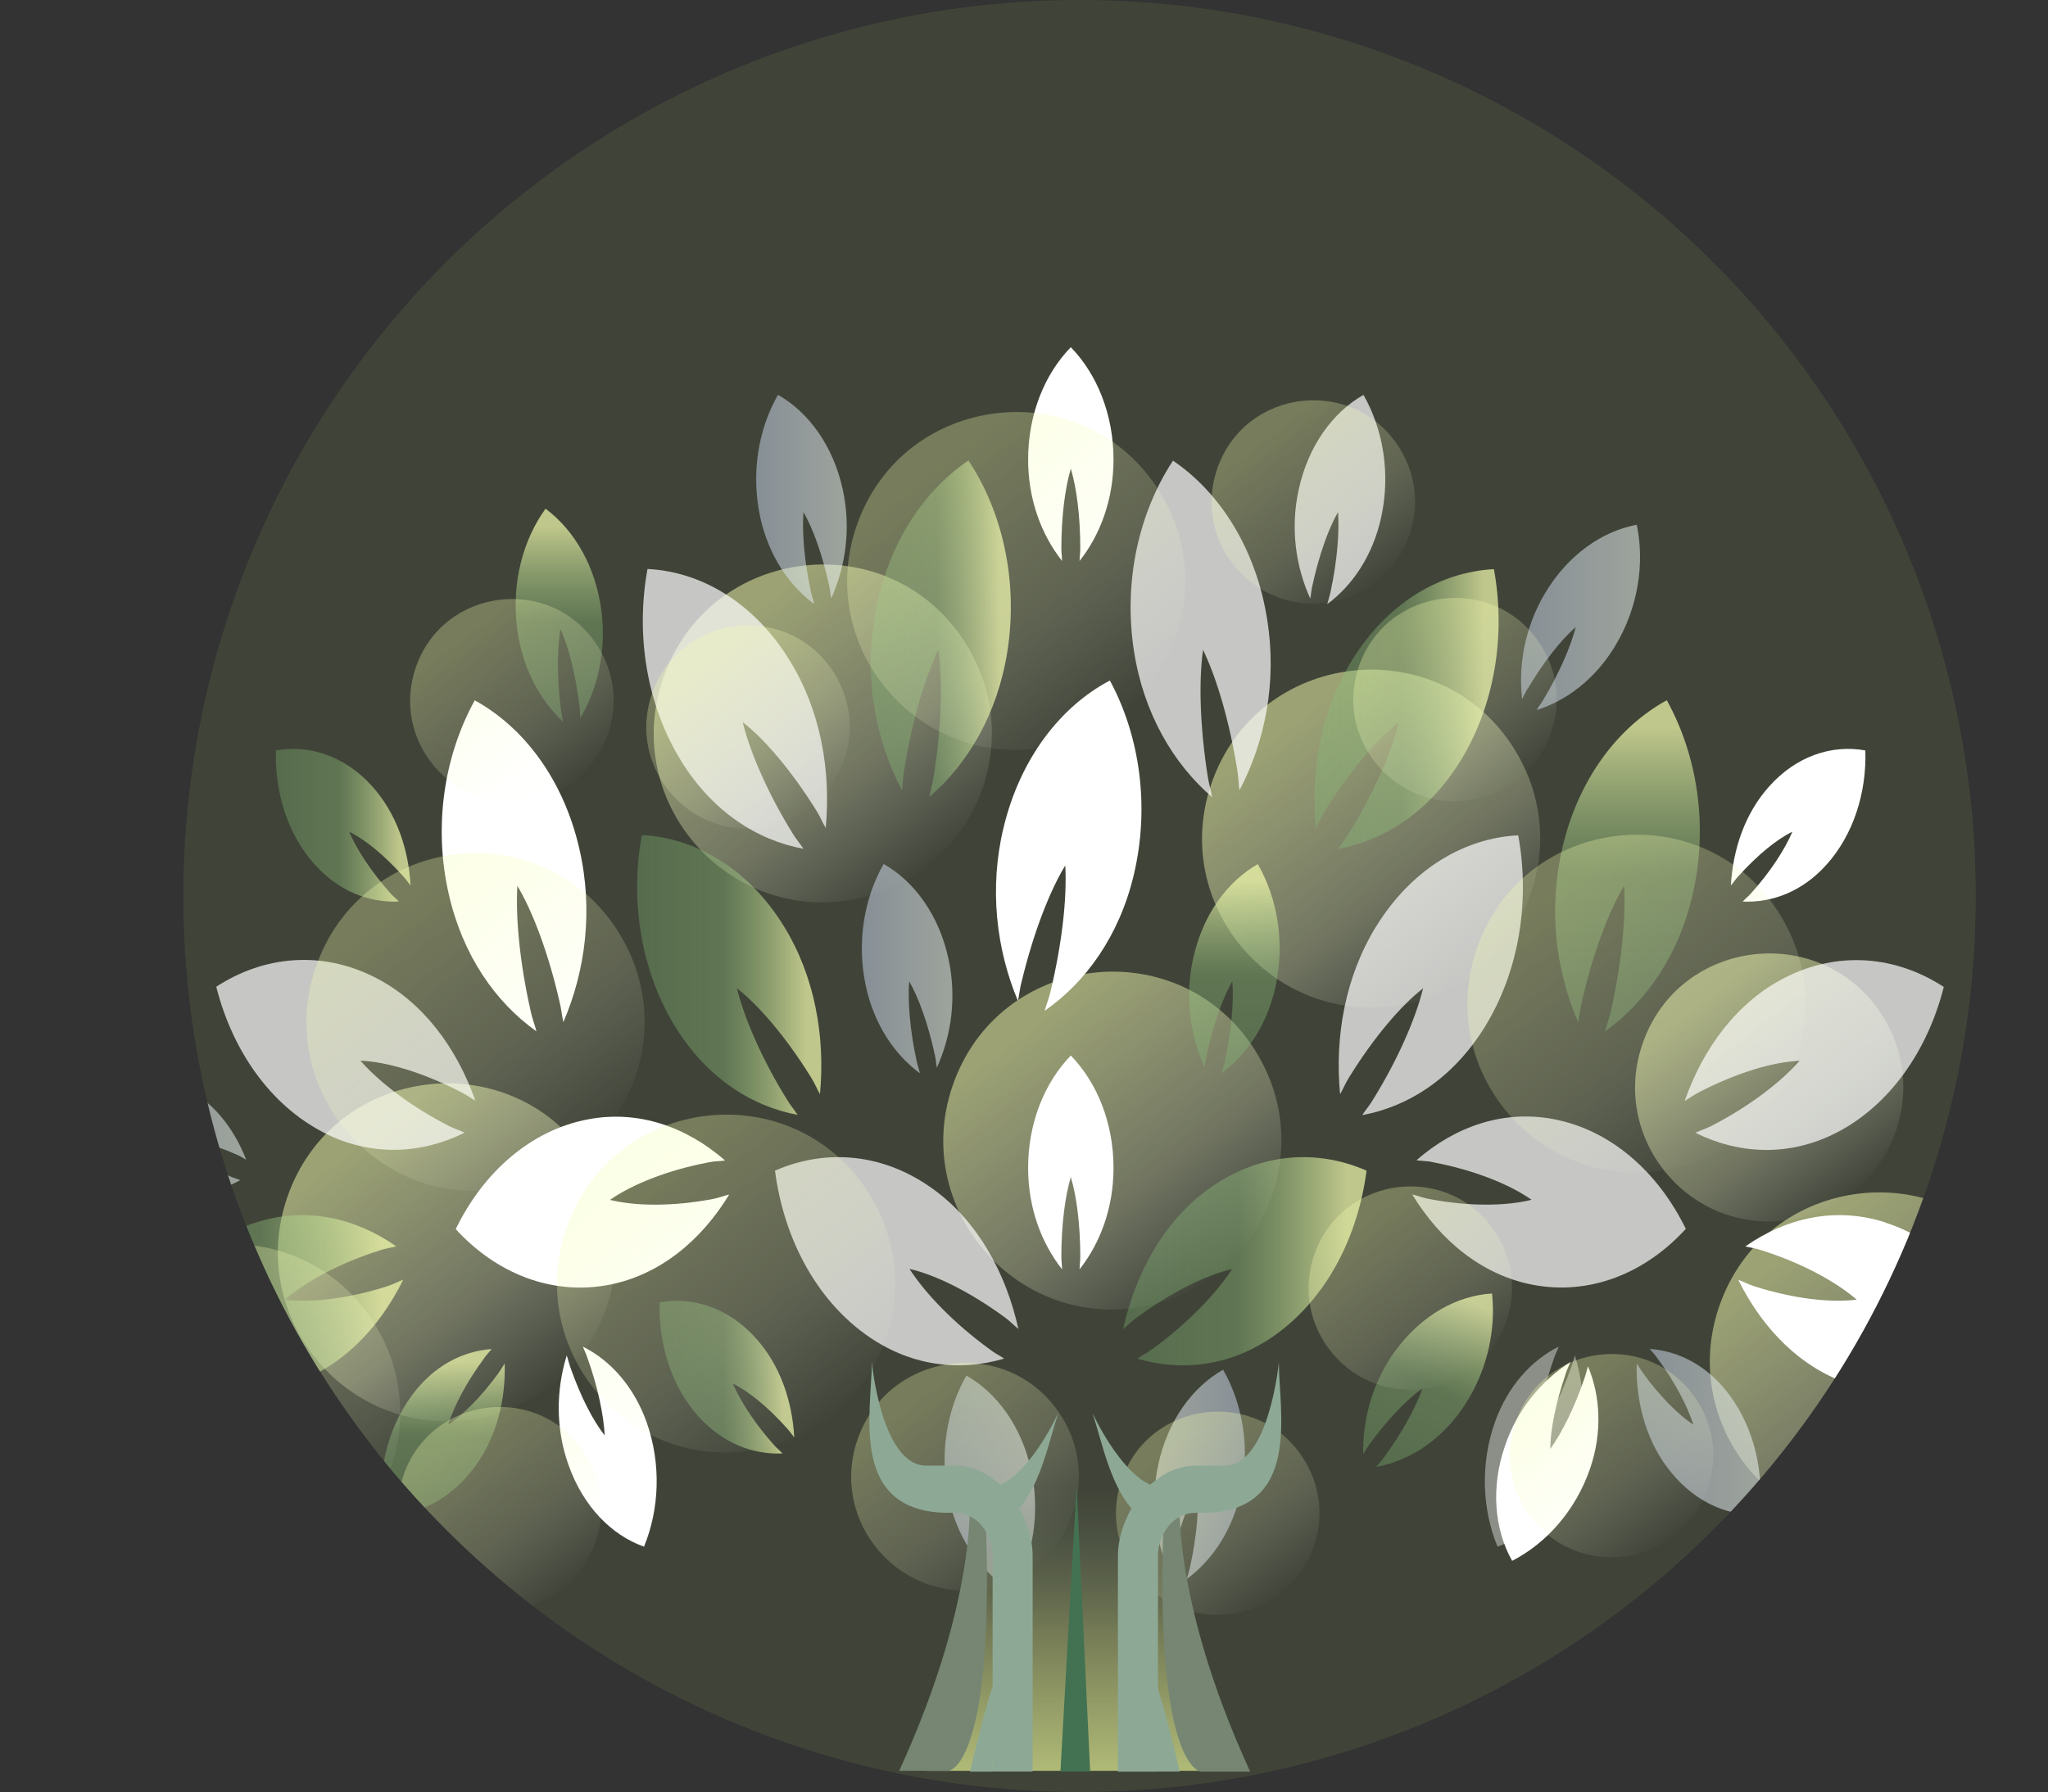 <?xml version="1.0" encoding="UTF-8"?>
<svg id="_圖層_2" data-name="圖層 2" xmlns="http://www.w3.org/2000/svg" xmlns:xlink="http://www.w3.org/1999/xlink" viewBox="0 0 199.04 174.21">
  <rect x="0" y="0" width="199.04" height="174.21" fill="#333333" stroke="none"/>
  <defs>
    <style>
      .cls-1 {
        fill: url(#_未命名漸層_49-5);
      }

      .cls-1, .cls-2, .cls-3, .cls-4, .cls-5, .cls-6, .cls-7, .cls-8, .cls-9, .cls-10, .cls-11, .cls-12, .cls-13 {
        opacity: .7;
      }

      .cls-2 {
        fill: url(#_未命名漸層_49-12);
      }

      .cls-14 {
        fill: url(#_未命名漸層_469-2);
      }

      .cls-14, .cls-15, .cls-16, .cls-17, .cls-18, .cls-19, .cls-20, .cls-21, .cls-22, .cls-23, .cls-24, .cls-25, .cls-26, .cls-27, .cls-28, .cls-29, .cls-30, .cls-31, .cls-32, .cls-33, .cls-34, .cls-35, .cls-36, .cls-37, .cls-38, .cls-39, .cls-40, .cls-41 {
        opacity: .5;
      }

      .cls-42, .cls-43, .cls-7 {
        fill: #fff;
      }

      .cls-15 {
        fill: url(#_未命名漸層_94-14);
      }

      .cls-16 {
        fill: url(#_未命名漸層_94-13);
      }

      .cls-17 {
        fill: url(#_未命名漸層_94-7);
      }

      .cls-18 {
        fill: url(#_未命名漸層_94-4);
      }

      .cls-3 {
        fill: url(#_未命名漸層_49-8);
      }

      .cls-19 {
        fill: url(#_未命名漸層_469-7);
      }

      .cls-20 {
        fill: url(#_未命名漸層_94-3);
      }

      .cls-21 {
        fill: url(#_未命名漸層_94-12);
      }

      .cls-43 {
        opacity: .4;
      }

      .cls-44 {
        opacity: .6;
      }

      .cls-22 {
        fill: #4f563f;
      }

      .cls-4 {
        fill: url(#_未命名漸層_49-3);
      }

      .cls-5 {
        fill: url(#_未命名漸層_49-4);
      }

      .cls-6 {
        fill: url(#_未命名漸層_49-7);
      }

      .cls-23 {
        fill: url(#_未命名漸層_94-2);
      }

      .cls-24 {
        fill: url(#_未命名漸層_94-9);
      }

      .cls-25 {
        fill: url(#_未命名漸層_94-18);
      }

      .cls-26 {
        fill: url(#_未命名漸層_94-6);
      }

      .cls-27 {
        fill: url(#_未命名漸層_94-16);
      }

      .cls-45 {
        fill: #768672;
      }

      .cls-8 {
        fill: url(#_未命名漸層_49-6);
      }

      .cls-28 {
        fill: url(#_未命名漸層_94);
      }

      .cls-29 {
        fill: url(#_未命名漸層_94-20);
      }

      .cls-30 {
        fill: url(#_未命名漸層_94-17);
      }

      .cls-9 {
        fill: url(#_未命名漸層_49);
      }

      .cls-10 {
        fill: url(#_未命名漸層_49-11);
      }

      .cls-31 {
        fill: url(#_未命名漸層_94-15);
      }

      .cls-11 {
        fill: url(#_未命名漸層_49-9);
      }

      .cls-32 {
        fill: url(#_未命名漸層_94-11);
      }

      .cls-33 {
        fill: url(#_未命名漸層_94-8);
      }

      .cls-34 {
        fill: url(#_未命名漸層_469-6);
      }

      .cls-35 {
        fill: url(#_未命名漸層_469-3);
      }

      .cls-46 {
        clip-path: url(#clippath);
      }

      .cls-47 {
        fill: url(#_未命名漸層_35);
      }

      .cls-48 {
        fill: none;
      }

      .cls-36 {
        fill: url(#_未命名漸層_94-19);
      }

      .cls-12 {
        fill: url(#_未命名漸層_49-2);
      }

      .cls-37 {
        fill: url(#_未命名漸層_469-4);
      }

      .cls-38 {
        fill: url(#_未命名漸層_94-5);
      }

      .cls-49 {
        fill: #427251;
      }

      .cls-50 {
        fill: #8da995;
      }

      .cls-39 {
        fill: url(#_未命名漸層_469);
      }

      .cls-13 {
        fill: url(#_未命名漸層_49-10);
      }

      .cls-40 {
        fill: url(#_未命名漸層_94-10);
      }

      .cls-41 {
        fill: url(#_未命名漸層_469-5);
      }
    </style>
    <clipPath id="clippath">
      <circle class="cls-48" cx="104.92" cy="87.1" r="87.1"/>
    </clipPath>
    <linearGradient id="_未命名漸層_94" data-name="未命名漸層 94" x1="-2250.8" y1="-4591.8" x2="-2217.92" y2="-4591.8" gradientTransform="translate(2507.1 -4414.52) rotate(-126.98)" gradientUnits="userSpaceOnUse">
      <stop offset="0" stop-color="#fff" stop-opacity="0"/>
      <stop offset=".37" stop-color="#faffd0" stop-opacity=".54"/>
      <stop offset=".92" stop-color="#f7ffaf"/>
    </linearGradient>
    <linearGradient id="_未命名漸層_94-2" data-name="未命名漸層 94" x1="-2188.85" y1="-4638.42" x2="-2155.97" y2="-4638.42" xlink:href="#_未命名漸層_94"/>
    <linearGradient id="_未命名漸層_94-3" data-name="未命名漸層 94" x1="-2158.62" y1="-4696.61" x2="-2125.74" y2="-4696.61" xlink:href="#_未命名漸層_94"/>
    <linearGradient id="_未命名漸層_94-4" data-name="未命名漸層 94" x1="-2180.51" y1="-4600.66" x2="-2147.63" y2="-4600.66" xlink:href="#_未命名漸層_94"/>
    <linearGradient id="_未命名漸層_94-5" data-name="未命名漸層 94" x1="-2140.3" y1="-4637.09" x2="-2107.42" y2="-4637.09" xlink:href="#_未命名漸層_94"/>
    <linearGradient id="_未命名漸層_94-6" data-name="未命名漸層 94" x1="-2219.72" y1="-4584.32" x2="-2193.63" y2="-4584.32" xlink:href="#_未命名漸層_94"/>
    <linearGradient id="_未命名漸層_49" data-name="未命名漸層 49" x1="127.75" y1="68.92" x2="145.65" y2="68.92" gradientUnits="userSpaceOnUse">
      <stop offset="0" stop-color="#84bf79" stop-opacity=".46"/>
      <stop offset=".47" stop-color="#96c981" stop-opacity=".53"/>
      <stop offset=".92" stop-color="#f7ffaf"/>
    </linearGradient>
    <linearGradient id="_未命名漸層_49-2" data-name="未命名漸層 49" x1="119.97" y1="104.34" x2="119.97" y2="83.99" xlink:href="#_未命名漸層_49"/>
    <linearGradient id="_未命名漸層_49-3" data-name="未命名漸層 49" x1="107.95" y1="82.48" x2="107.95" y2="62.45" gradientTransform="translate(71.68 22.66) rotate(24.99)" xlink:href="#_未命名漸層_49"/>
    <linearGradient id="_未命名漸層_469" data-name="未命名漸層 469" x1="83.76" y1="94.16" x2="92.56" y2="94.16" gradientUnits="userSpaceOnUse">
      <stop offset="0" stop-color="#cedbf5"/>
      <stop offset=".92" stop-color="#f7ffff"/>
    </linearGradient>
    <linearGradient id="_未命名漸層_469-2" data-name="未命名漸層 469" x1="91.81" y1="143.9" x2="100.61" y2="143.9" xlink:href="#_未命名漸層_469"/>
    <linearGradient id="_未命名漸層_469-3" data-name="未命名漸層 469" x1="-4506.61" y1="143.33" x2="-4497.81" y2="143.33" gradientTransform="translate(-4385.62) rotate(-180) scale(1 -1)" xlink:href="#_未命名漸層_469"/>
    <linearGradient id="_未命名漸層_49-4" data-name="未命名漸層 49" x1="84.63" y1="61.12" x2="98.25" y2="61.12" xlink:href="#_未命名漸層_49"/>
    <linearGradient id="_未命名漸層_469-4" data-name="未命名漸層 469" x1="73.5" y1="48.56" x2="82.3" y2="48.56" xlink:href="#_未命名漸層_469"/>
    <linearGradient id="_未命名漸層_49-5" data-name="未命名漸層 49" x1="158.17" y1="100.26" x2="158.17" y2="68.07" xlink:href="#_未命名漸層_49"/>
    <linearGradient id="_未命名漸層_469-5" data-name="未命名漸層 469" x1="147.84" y1="60.03" x2="159.4" y2="60.03" xlink:href="#_未命名漸層_469"/>
    <linearGradient id="_未命名漸層_49-6" data-name="未命名漸層 49" x1="109.15" y1="122.6" x2="132.81" y2="122.6" xlink:href="#_未命名漸層_49"/>
    <linearGradient id="_未命名漸層_49-7" data-name="未命名漸層 49" x1="43.05" y1="147.25" x2="43.05" y2="131.14" xlink:href="#_未命名漸層_49"/>
    <linearGradient id="_未命名漸層_469-6" data-name="未命名漸層 469" x1="159.06" y1="139.2" x2="171.1" y2="139.2" xlink:href="#_未命名漸層_469"/>
    <linearGradient id="_未命名漸層_49-8" data-name="未命名漸層 49" x1="12.99" y1="126.72" x2="39.18" y2="126.72" xlink:href="#_未命名漸層_49"/>
    <linearGradient id="_未命名漸層_49-9" data-name="未命名漸層 49" x1="26.82" y1="80.23" x2="39.9" y2="80.23" xlink:href="#_未命名漸層_49"/>
    <linearGradient id="_未命名漸層_49-10" data-name="未命名漸層 49" x1="64.11" y1="133.88" x2="77.2" y2="133.88" xlink:href="#_未命名漸層_49"/>
    <linearGradient id="_未命名漸層_49-11" data-name="未命名漸層 49" x1="54.36" y1="70.16" x2="54.36" y2="49.46" xlink:href="#_未命名漸層_49"/>
    <linearGradient id="_未命名漸層_49-12" data-name="未命名漸層 49" x1="61.92" y1="94.79" x2="79.82" y2="94.79" xlink:href="#_未命名漸層_49"/>
    <linearGradient id="_未命名漸層_469-7" data-name="未命名漸層 469" x1="7.83" y1="110.36" x2="23.92" y2="110.36" xlink:href="#_未命名漸層_469"/>
    <linearGradient id="_未命名漸層_94-7" data-name="未命名漸層 94" x1="-2142.41" y1="-4680.93" x2="-2109.53" y2="-4680.93" xlink:href="#_未命名漸層_94"/>
    <linearGradient id="_未命名漸層_94-8" data-name="未命名漸層 94" x1="-2158.49" y1="-4722.77" x2="-2125.61" y2="-4722.77" xlink:href="#_未命名漸層_94"/>
    <linearGradient id="_未命名漸層_94-9" data-name="未命名漸層 94" x1="-2128.9" y1="-4642.54" x2="-2109.1" y2="-4642.54" xlink:href="#_未命名漸層_94"/>
    <linearGradient id="_未命名漸層_94-10" data-name="未命名漸層 94" x1="-2200.97" y1="-4669.5" x2="-2178.83" y2="-4669.5" xlink:href="#_未命名漸層_94"/>
    <linearGradient id="_未命名漸層_94-11" data-name="未命名漸層 94" x1="-2144.46" y1="-4585.48" x2="-2124.67" y2="-4585.48" xlink:href="#_未命名漸層_94"/>
    <linearGradient id="_未命名漸層_94-12" data-name="未命名漸層 94" x1="-2235.95" y1="-4618.08" x2="-2216.16" y2="-4618.08" xlink:href="#_未命名漸層_94"/>
    <linearGradient id="_未命名漸層_94-13" data-name="未命名漸層 94" x1="-2175.06" y1="-4707.52" x2="-2155.27" y2="-4707.52" xlink:href="#_未命名漸層_94"/>
    <linearGradient id="_未命名漸層_94-14" data-name="未命名漸層 94" x1="-2113.04" y1="-4659.32" x2="-2093.25" y2="-4659.32" xlink:href="#_未命名漸層_94"/>
    <linearGradient id="_未命名漸層_94-15" data-name="未命名漸層 94" x1="-2211.19" y1="-4623.91" x2="-2191.39" y2="-4623.91" xlink:href="#_未命名漸層_94"/>
    <linearGradient id="_未命名漸層_94-16" data-name="未命名漸層 94" x1="-2217.41" y1="-4652.03" x2="-2197.62" y2="-4652.03" xlink:href="#_未命名漸層_94"/>
    <linearGradient id="_未命名漸層_94-17" data-name="未命名漸層 94" x1="-2168.09" y1="-4586.03" x2="-2148.29" y2="-4586.03" xlink:href="#_未命名漸層_94"/>
    <linearGradient id="_未命名漸層_94-18" data-name="未命名漸層 94" x1="-2139.77" y1="-4613.16" x2="-2106.89" y2="-4613.16" xlink:href="#_未命名漸層_94"/>
    <linearGradient id="_未命名漸層_94-19" data-name="未命名漸層 94" x1="-2208.85" y1="-4589.71" x2="-2175.97" y2="-4589.71" xlink:href="#_未命名漸層_94"/>
    <linearGradient id="_未命名漸層_94-20" data-name="未命名漸層 94" x1="-2177.37" y1="-4676.77" x2="-2144.49" y2="-4676.77" xlink:href="#_未命名漸層_94"/>
    <linearGradient id="_未命名漸層_35" data-name="未命名漸層 35" x1="104.46" y1="172.17" x2="104.46" y2="144.36" gradientUnits="userSpaceOnUse">
      <stop offset="0" stop-color="#b0ba77"/>
      <stop offset=".49" stop-color="#b0ba77" stop-opacity=".46"/>
      <stop offset="1" stop-color="#768672" stop-opacity="0"/>
    </linearGradient>
  </defs>
  <g id="txt">
    <circle class="cls-22" cx="104.92" cy="87.1" r="87.1"/>
    <g class="cls-46">
      <g>
        <path class="cls-28" d="M196.58,123.72h0c-7.29-11.83-25.06-9.82-29.52,3.35h0c-3.96,11.69,5.92,23.4,18.11,21.48h0c11.57-1.83,17.56-14.85,11.41-24.82Z"/>
        <path class="cls-23" d="M122.08,102.26h0c-7.29-11.83-25.06-9.82-29.52,3.35h0c-3.96,11.69,5.92,23.4,18.11,21.48h0c11.57-1.83,17.56-14.85,11.41-24.82Z"/>
        <path class="cls-20" d="M57.41,113.12h0c-7.29-11.83-25.06-9.82-29.52,3.35h0c-3.96,11.69,5.92,23.4,18.11,21.48h0c11.57-1.83,17.56-14.85,11.41-24.82Z"/>
        <path class="cls-18" d="M147.23,72.9h0c-7.29-11.83-25.06-9.82-29.52,3.35h0c-3.96,11.69,5.92,23.4,18.11,21.48h0c11.57-1.83,17.56-14.85,11.41-24.82Z"/>
        <path class="cls-38" d="M93.94,62.68h0c-7.29-11.83-25.06-9.82-29.52,3.35h0c-3.96,11.69,5.92,23.4,18.11,21.48h0c11.57-1.83,17.56-14.85,11.41-24.82Z"/>
        <path class="cls-26" d="M183.03,98.88h0c-5.78-9.39-19.89-7.79-23.42,2.65h0c-3.14,9.28,4.7,18.57,14.37,17.04h0c9.18-1.45,13.93-11.78,9.05-19.7Z"/>
        <path class="cls-9" d="M131.42,64.15c-3.01,4.85-4.07,10.72-3.54,16.35,.32-.55,.53-1.09,.88-1.65,2.43-3.91,5.06-6.99,7.19-8.64-.74,2.98-2.45,6.92-4.88,10.84-.34,.56-.7,.96-1.04,1.48,4.53-.83,8.83-3.62,11.85-8.47,3.44-5.54,4.47-12.41,3.31-18.73-5.24,.26-10.35,3.29-13.78,8.83Z"/>
        <path class="cls-12" d="M115.95,93.21c-.81,3.73-.29,7.45,1.13,10.58,.07-.42,.1-.79,.19-1.22,.65-3.01,1.57-5.57,2.5-7.18,.15,1.96-.08,4.76-.73,7.77-.09,.42-.22,.77-.32,1.18,2.48-1.84,4.45-4.75,5.25-8.47,.92-4.23,.19-8.54-1.73-11.87-2.99,1.71-5.38,4.98-6.29,9.22Z"/>
        <path class="cls-4" d="M135.64,131.26c-2.21,3.01-3.21,6.62-3.16,10.1,.23-.35,.4-.67,.66-1.02,1.78-2.43,3.63-4.34,5.11-5.38-.64,1.84-1.96,4.28-3.74,6.71-.24,.34-.5,.59-.76,.93,2.98-.55,5.91-2.3,8.12-5.32,2.51-3.42,3.55-7.66,3.14-11.54-3.39,.2-6.84,2.09-9.36,5.52Z"/>
        <path class="cls-42" d="M107.87,66.15c-4.83,2.55-8.73,7.61-10.34,14.31-1.41,5.87-.71,11.8,1.4,16.84,.15-.66,.18-1.26,.37-1.92,1.14-4.71,2.71-8.75,4.23-11.25,.18,3.12-.3,7.54-1.44,12.29-.16,.67-.38,1.19-.56,1.84,3.99-2.77,7.23-7.27,8.64-13.13,1.61-6.68,.61-13.58-2.3-18.97Z"/>
        <path class="cls-7" d="M117.8,77.48c-.11-.67-.3-1.23-.41-1.92-.77-4.85-.9-9.31-.47-12.39,1.29,2.67,2.56,6.85,3.33,11.7,.11,.69,.12,1.29,.21,1.96,2.5-4.74,3.66-10.57,2.7-16.57-1.07-6.86-4.56-12.36-9.16-15.48-3.31,5.03-4.86,11.76-3.78,18.59,.95,6.01,3.82,10.88,7.58,14.12Z"/>
        <path class="cls-39" d="M89.41,104.34c-.1-.42-.23-.76-.32-1.18-.66-3.01-.88-5.81-.73-7.77,.93,1.61,1.85,4.17,2.5,7.18,.1,.43,.11,.8,.19,1.22,1.42-3.13,1.94-6.85,1.13-10.58-.92-4.25-3.3-7.52-6.3-9.22-1.91,3.33-2.64,7.64-1.73,11.87,.81,3.73,2.77,6.64,5.25,8.47Z"/>
        <path class="cls-14" d="M97.45,154.07c-.1-.42-.23-.76-.32-1.18-.66-3.01-.88-5.81-.73-7.77,.93,1.61,1.85,4.17,2.5,7.18,.1,.43,.11,.8,.19,1.22,1.42-3.13,1.94-6.85,1.13-10.58-.92-4.25-3.3-7.52-6.3-9.22-1.91,3.33-2.64,7.64-1.73,11.87,.81,3.73,2.77,6.64,5.25,8.47Z"/>
        <path class="cls-35" d="M115.34,153.5c.1-.42,.23-.76,.32-1.18,.66-3.01,.88-5.81,.73-7.77-.93,1.61-1.85,4.17-2.5,7.18-.1,.43-.11,.8-.19,1.22-1.42-3.13-1.94-6.85-1.13-10.58,.92-4.25,3.3-7.52,6.3-9.22,1.91,3.33,2.64,7.64,1.73,11.87-.81,3.73-2.77,6.64-5.25,8.47Z"/>
        <path class="cls-5" d="M87.87,74.86c.77-4.85,2.04-9.02,3.33-11.7,.42,3.08,.3,7.54-.47,12.39-.11,.69-.29,1.25-.41,1.92,3.76-3.23,6.63-8.1,7.58-14.12,1.08-6.84-.46-13.57-3.78-18.59-4.61,3.12-8.09,8.62-9.16,15.48-.96,6,.2,11.84,2.7,16.57,.09-.67,.1-1.26,.21-1.96Z"/>
        <path class="cls-37" d="M79.14,58.73c-.1-.42-.23-.77-.32-1.18-.66-3.01-.88-5.81-.73-7.77,.93,1.61,1.85,4.18,2.5,7.18,.1,.43,.11,.8,.19,1.22,1.42-3.13,1.94-6.85,1.13-10.57-.92-4.25-3.3-7.52-6.3-9.23-1.91,3.33-2.64,7.64-1.73,11.87,.81,3.72,2.77,6.63,5.25,8.47Z"/>
        <path class="cls-42" d="M103.15,53.29c0-3.1,.37-5.88,.92-7.73,.56,1.85,.92,4.63,.92,7.73,0,.44-.06,.81-.07,1.24,2.02-2.55,3.3-5.99,3.3-9.86,0-4.39-1.61-8.3-4.15-10.92-2.54,2.61-4.15,6.53-4.15,10.92,0,3.87,1.28,7.3,3.3,9.86-.01-.43-.07-.8-.07-1.24Z"/>
        <path class="cls-42" d="M168.93,85.2c1.88-2.1,3.78-3.63,5.27-4.35-.74,1.74-2.17,3.94-4.04,6.01-.27,.3-.54,.5-.79,.78,2.89,.13,5.81-.99,8.13-3.57,2.64-2.93,3.92-7.04,3.79-11.12-3.27-.59-6.72,.55-9.35,3.5-2.32,2.58-3.52,6.05-3.72,9.63,.26-.31,.45-.6,.7-.88Z"/>
        <path class="cls-1" d="M151.82,82.52c-1.36,5.9-.61,11.84,1.55,16.83,.15-.67,.19-1.26,.36-1.94,1.08-4.74,2.61-8.78,4.11-11.31,.18,3.13-.23,7.56-1.31,12.29-.15,.69-.38,1.24-.54,1.86,3.98-2.82,7.15-7.38,8.51-13.27,1.55-6.69,.46-13.56-2.51-18.91-4.79,2.63-8.64,7.74-10.17,14.45Z"/>
        <path class="cls-41" d="M148.51,66.89c1.56-2.61,3.23-4.72,4.63-5.93-.48,1.87-1.57,4.43-3.14,7.05-.21,.37-.45,.64-.66,1.01,2.93-.91,5.72-3.03,7.66-6.27,2.21-3.68,2.86-7.99,2.07-11.74-3.4,.64-6.7,2.95-8.9,6.64-1.94,3.25-2.63,6.92-2.24,10.31,.2-.36,.34-.71,.57-1.08Z"/>
        <path class="cls-8" d="M111.95,131.16c-.48,.38-.94,.57-1.41,.91,4.45,1.31,9.28,.71,13.55-2.41,4.87-3.56,7.89-9.45,8.72-15.86-4.94-2.17-10.59-1.72-15.45,1.85-4.25,3.1-7,8.08-8.21,13.56,.46-.38,.82-.78,1.32-1.13,3.44-2.52,6.8-4.15,9.28-4.72-1.58,2.44-4.35,5.3-7.79,7.81Z"/>
        <path class="cls-42" d="M108.22,113.53c0-4.39-1.61-8.31-4.15-10.92-2.54,2.61-4.15,6.53-4.15,10.92,0,3.87,1.28,7.3,3.3,9.86-.01-.43-.07-.8-.07-1.24,0-3.1,.37-5.88,.92-7.73,.56,1.85,.92,4.63,.92,7.73,0,.44-.06,.81-.07,1.24,2.02-2.56,3.3-5.99,3.3-9.86Z"/>
        <path class="cls-7" d="M139.26,112.98c3.96,.75,7.4,2.12,9.59,3.65-2.47,.62-6.09,.67-10.02-.09-.58-.11-1.04-.31-1.58-.43,2.75,4.52,6.81,7.84,11.7,8.78,5.58,1.07,10.96-1.13,14.89-5.43-2.7-5.54-7.3-9.62-12.86-10.67-4.9-.93-9.58,.73-13.32,4,.55,.08,1.03,.06,1.59,.18Z"/>
        <path class="cls-42" d="M56.65,130.9c.13,.36,.31,.69,.44,1.1,1.02,2.84,1.58,5.58,1.68,7.53-1.12-1.39-2.35-3.78-3.34-6.62-.15-.41-.22-.77-.35-1.15-1.03,3.32-1.1,7.11,.17,10.64,1.41,4.01,4.16,6.83,7.34,7.95,1.49-3.63,1.69-8.02,.26-12.08-1.25-3.51-3.54-6.04-6.21-7.37Z"/>
        <path class="cls-42" d="M154.33,132.83c-.12,.36-.19,.74-.34,1.14-.96,2.86-2.21,5.34-3.32,6.88,0-1.84,.53-4.5,1.51-7.34,.13-.42,.3-.74,.44-1.11-2.81,1.8-5.18,4.63-6.37,8.2-1.38,4.02-1.01,8.07,.71,11.13,3.35-1.72,6.18-4.91,7.58-8.98,1.2-3.53,1-7.04-.2-9.91Z"/>
        <path class="cls-6" d="M48.43,133.5c-1.68,2.31-3.48,4.08-4.87,4.99,.57-1.84,1.83-4.2,3.51-6.48,.24-.35,.48-.57,.71-.87-2.87,.2-5.7,1.68-7.79,4.56-2.37,3.25-3.32,7.51-2.85,11.54,3.29,.19,6.61-1.38,9.02-4.67,2.08-2.84,3-6.47,2.89-10.02-.21,.3-.39,.63-.63,.96Z"/>
        <path class="cls-34" d="M160.35,131.14c.23,.3,.47,.52,.71,.87,1.68,2.28,2.93,4.64,3.51,6.48-1.39-.91-3.19-2.67-4.87-4.99-.24-.32-.42-.66-.63-.96-.1,3.55,.81,7.18,2.9,10.02,2.41,3.28,5.73,4.85,9.02,4.67,.47-4.03-.47-8.29-2.85-11.54-2.09-2.88-4.92-4.35-7.79-4.56Z"/>
        <path class="cls-42" d="M183.2,118.82c-4.8-1.53-9.58-.45-13.57,2.34,.54,.14,1.01,.19,1.57,.38,3.87,1.22,7.17,3.01,9.25,4.8-2.51,.31-6.11-.07-9.98-1.31-.56-.17-.99-.43-1.53-.62,2.39,4.84,6.15,8.64,10.95,10.18,5.45,1.74,10.98,.23,15.24-3.56-2.24-5.85-6.49-10.48-11.95-12.2Z"/>
        <path class="cls-3" d="M37.65,125.03c-3.86,1.24-7.46,1.62-9.97,1.31,2.08-1.79,5.38-3.58,9.25-4.8,.56-.19,1.04-.24,1.58-.38-3.99-2.79-8.78-3.87-13.58-2.34-5.46,1.72-9.7,6.35-11.94,12.2,4.26,3.79,9.79,5.31,15.25,3.56,4.8-1.54,8.56-5.33,10.95-10.18-.53,.19-.97,.45-1.53,.62Z"/>
        <path class="cls-11" d="M30.62,84.07c2.33,2.58,5.25,3.7,8.14,3.57-.25-.28-.52-.48-.79-.78-1.86-2.07-3.29-4.27-4.04-6.01,1.5,.72,3.39,2.25,5.27,4.35,.26,.28,.45,.57,.7,.88-.19-3.58-1.4-7.05-3.72-9.63-2.64-2.95-6.08-4.08-9.36-3.5-.13,4.08,1.15,8.19,3.79,11.12Z"/>
        <path class="cls-13" d="M67.91,137.72c2.33,2.58,5.25,3.7,8.14,3.57-.25-.28-.52-.48-.79-.78-1.86-2.07-3.29-4.27-4.04-6.01,1.5,.72,3.39,2.25,5.27,4.35,.26,.28,.45,.57,.7,.88-.19-3.58-1.4-7.05-3.72-9.63-2.64-2.95-6.08-4.08-9.36-3.5-.13,4.08,1.15,8.19,3.79,11.12Z"/>
        <path class="cls-42" d="M52.14,100.26c-.16-.62-.39-1.17-.54-1.86-1.08-4.73-1.5-9.16-1.32-12.29,1.51,2.53,3.03,6.58,4.11,11.31,.17,.68,.21,1.27,.36,1.94,2.16-4.99,2.92-10.93,1.56-16.83-1.53-6.71-5.38-11.82-10.17-14.45-2.96,5.36-4.06,12.22-2.51,18.91,1.36,5.9,4.53,10.45,8.51,13.27Z"/>
        <path class="cls-10" d="M54.71,70.16c-.05-.43-.15-.79-.2-1.22-.39-3.08-.36-5.9-.05-7.81,.79,1.72,1.48,4.39,1.85,7.46,.06,.44,.05,.82,.09,1.24,1.69-2.9,2.53-6.54,2.06-10.36-.53-4.33-2.61-7.91-5.44-10.02-2.2,3.04-3.31,7.24-2.77,11.57,.47,3.81,2.16,6.98,4.46,9.13Z"/>
        <path class="cls-42" d="M44.28,119.47c3.93,4.3,9.31,6.49,14.89,5.43,4.9-.94,8.95-4.26,11.7-8.78-.54,.12-.99,.32-1.57,.43-3.93,.75-7.55,.7-10.02,.09,2.2-1.53,5.64-2.9,9.6-3.65,.56-.12,1.04-.1,1.59-.18-3.75-3.27-8.43-4.93-13.32-4-5.56,1.05-10.17,5.13-12.86,10.67Z"/>
        <path class="cls-2" d="M77.53,108.39c-.34-.52-.7-.93-1.04-1.49-2.42-3.91-4.13-7.85-4.88-10.84,2.13,1.66,4.76,4.73,7.2,8.65,.35,.55,.56,1.09,.88,1.65,.53-5.63-.52-11.5-3.53-16.36-3.43-5.54-8.54-8.56-13.78-8.82-1.16,6.32-.13,13.2,3.31,18.73,3.02,4.84,7.32,7.64,11.85,8.47Z"/>
        <path class="cls-19" d="M14.74,115.2c2.93,1.31,5.98,.99,8.61-.48-.33-.14-.62-.2-.96-.36-2.37-1.05-4.37-2.42-5.57-3.67,1.6-.04,3.82,.49,6.18,1.55,.35,.14,.61,.33,.93,.5-1.25-3.22-3.43-5.9-6.37-7.2-3.33-1.49-6.87-.94-9.72,1.12,1.11,3.84,3.55,7.05,6.9,8.53Z"/>
        <path class="cls-7" d="M127.54,56.96c.65-3,1.57-5.57,2.5-7.18,.14,1.96-.08,4.76-.73,7.77-.09,.42-.22,.77-.32,1.18,2.48-1.84,4.44-4.75,5.25-8.47,.92-4.24,.18-8.54-1.73-11.87-3,1.7-5.38,4.98-6.3,9.23-.81,3.72-.29,7.44,1.13,10.57,.08-.42,.1-.79,.19-1.22Z"/>
        <path class="cls-7" d="M98.98,129.21c-1.21-5.48-3.96-10.46-8.21-13.56-4.86-3.57-10.5-4.02-15.45-1.85,.83,6.41,3.85,12.3,8.72,15.86,4.27,3.12,9.09,3.72,13.55,2.41-.47-.33-.93-.52-1.41-.91-3.44-2.5-6.21-5.37-7.79-7.81,2.48,.56,5.84,2.2,9.28,4.72,.49,.36,.85,.75,1.32,1.13Z"/>
        <path class="cls-7" d="M165.17,106.15c3.68-1.9,7.2-2.93,9.73-3.03-1.85,2.1-4.93,4.46-8.61,6.35-.53,.28-1,.39-1.52,.65,4.26,2.1,9.11,2.34,13.69,0,5.21-2.67,8.89-8,10.45-14.18-4.63-3.02-10.27-3.55-15.48-.88-4.58,2.34-7.88,6.77-9.7,11.96,.5-.29,.9-.6,1.44-.86Z"/>
        <path class="cls-7" d="M133.77,90.01c-3.01,4.86-4.07,10.73-3.53,16.36,.32-.56,.53-1.1,.88-1.65,2.43-3.93,5.06-6.99,7.19-8.65-.74,2.98-2.45,6.92-4.88,10.84-.33,.56-.7,.97-1.04,1.49,4.53-.83,8.82-3.63,11.85-8.47,3.45-5.54,4.47-12.41,3.31-18.73-5.24,.26-10.35,3.28-13.78,8.82Z"/>
        <path class="cls-43" d="M152.7,132.91c-1,2.84-2.22,5.23-3.34,6.62,.1-1.95,.67-4.69,1.68-7.53,.14-.41,.32-.74,.45-1.1-2.67,1.34-4.97,3.87-6.21,7.37-1.43,4.06-1.23,8.45,.26,12.08,3.18-1.12,5.93-3.94,7.34-7.95,1.28-3.53,1.21-7.32,.18-10.64-.13,.38-.19,.74-.35,1.15Z"/>
        <path class="cls-43" d="M9.06,141.59c1.23-1.25,3.24-2.55,5.62-3.53,.35-.17,.65-.21,.97-.33-2.59-1.55-5.64-1.96-8.6-.71-3.35,1.4-5.86,4.55-7.04,8.35,2.8,2.16,6.32,2.78,9.71,1.37,2.94-1.24,5.17-3.84,6.49-7.02-.31,.12-.59,.31-.93,.46-2.39,1-4.65,1.45-6.22,1.41Z"/>
        <path class="cls-7" d="M78.09,82.52c-.34-.52-.7-.92-1.04-1.48-2.42-3.91-4.13-7.85-4.87-10.84,2.13,1.65,4.76,4.73,7.19,8.64,.35,.56,.56,1.1,.88,1.65,.53-5.63-.52-11.5-3.54-16.35-3.43-5.54-8.53-8.57-13.78-8.83-1.16,6.32-.13,13.19,3.31,18.73,3.02,4.85,7.32,7.64,11.85,8.47Z"/>
        <path class="cls-7" d="M31.47,110.11c4.58,2.34,9.43,2.1,13.69,0-.51-.25-.98-.37-1.52-.65-3.69-1.88-6.76-4.25-8.61-6.35,2.53,.1,6.04,1.13,9.73,3.03,.53,.26,.94,.57,1.44,.86-1.82-5.19-5.13-9.62-9.7-11.96-5.21-2.67-10.84-2.14-15.48,.88,1.55,6.18,5.24,11.51,10.45,14.18Z"/>
        <g class="cls-44">
          <path class="cls-17" d="M60.19,90.74h0c-7.29-11.83-25.06-9.82-29.52,3.35h0c-3.96,11.69,5.92,23.4,18.11,21.48h0c11.57-1.83,17.56-14.85,11.41-24.82Z"/>
          <path class="cls-33" d="M36.44,128.75h0c-7.29-11.83-25.06-9.82-29.52,3.35h0c-3.96,11.69,5.92,23.4,18.11,21.48h0c11.57-1.83,17.56-14.85,11.41-24.82Z"/>
          <path class="cls-24" d="M81.11,65.5h0c-4.39-7.12-15.09-5.91-17.77,2.01h0c-2.38,7.04,3.56,14.09,10.9,12.93h0c6.97-1.1,10.57-8.94,6.87-14.94Z"/>
          <path class="cls-40" d="M103.2,137.75h0c-4.91-7.97-16.88-6.61-19.88,2.25h0c-2.67,7.87,3.99,15.76,12.2,14.46h0c7.79-1.23,11.82-10,7.68-16.72Z"/>
          <path class="cls-32" d="M136.05,43.61h0c-4.39-7.12-15.09-5.91-17.77,2.01h0c-2.38,7.04,3.56,14.09,10.9,12.93h0c6.97-1.1,10.57-8.94,6.87-14.94Z"/>
          <path class="cls-21" d="M165.04,136.32h0c-4.39-7.12-15.09-5.91-17.77,2.01h0c-2.38,7.04,3.56,14.09,10.9,12.93h0c6.97-1.1,10.57-8.94,6.87-14.94Z"/>
          <path class="cls-16" d="M56.96,141.47h0c-4.39-7.12-15.09-5.91-17.77,2.01h0c-2.38,7.04,3.56,14.09,10.9,12.93h0c6.97-1.1,10.57-8.94,6.87-14.94Z"/>
          <path class="cls-15" d="M58.16,62.93h0c-4.39-7.12-15.09-5.91-17.77,2.01h0c-2.38,7.04,3.56,14.09,10.9,12.93h0c6.97-1.1,10.57-8.94,6.87-14.94Z"/>
          <path class="cls-31" d="M145.48,120.03h0c-4.39-7.12-15.09-5.91-17.77,2.01h0c-2.38,7.04,3.56,14.09,10.9,12.93h0c6.97-1.1,10.57-8.94,6.87-14.94Z"/>
          <path class="cls-27" d="M126.76,141.92h0c-4.39-7.12-15.09-5.91-17.77,2.01h0c-2.38,7.04,3.56,14.09,10.9,12.93h0c6.97-1.1,10.57-8.94,6.87-14.94Z"/>
          <path class="cls-30" d="M149.82,62.82h0c-4.39-7.12-15.09-5.91-17.77,2.01h0c-2.38,7.04,3.56,14.09,10.9,12.93h0c6.97-1.1,10.57-8.94,6.87-14.94Z"/>
          <path class="cls-25" d="M112.74,47.86h0c-7.29-11.83-25.06-9.82-29.52,3.35h0c-3.96,11.69,5.92,23.4,18.11,21.48h0c11.57-1.83,17.56-14.85,11.41-24.82Z"/>
          <path class="cls-36" d="M173.02,88.95h0c-7.29-11.83-25.06-9.82-29.52,3.35h0c-3.96,11.69,5.92,23.4,18.11,21.48h0c11.57-1.83,17.56-14.85,11.41-24.82Z"/>
          <path class="cls-29" d="M84.54,116.16h0c-7.29-11.83-25.06-9.82-29.52,3.35h0c-3.96,11.69,5.92,23.4,18.11,21.48h0c11.57-1.83,17.56-14.85,11.41-24.82Z"/>
        </g>
        <g>
          <path class="cls-47" d="M90.03,172.14h28.86s-4.57,2.08-4.19-27.78h-18.91s-.11,8.4-5.76,27.78Z"/>
          <path class="cls-45" d="M94.19,144.28s1.33,10.1-6.8,27.86h4.79s4.46-.22,3.64-24.13c0,0,.7-3.04-1.63-3.73Z"/>
          <path class="cls-45" d="M114.7,144.36s-1.33,10.1,6.8,27.86h-4.79s-4.46-.22-3.64-24.13c0,0-.7-3.04,1.63-3.73Z"/>
          <polygon class="cls-49" points="104.63 144.38 105.95 172.21 103.06 172.21 104.63 144.38"/>
          <g>
            <path class="cls-50" d="M92.23,147.06c-9.8,0-7.5-9.79-7.5-14.66,0,0,.93,10.07,5.28,10.07h2.85c1.67,0,3.13,.77,4.38,1.85,3.07-1.38,5.62-6.98,5.62-6.98-.87,2.58-1.66,6.8-3.8,9.29,.75,1.37,1.3,2.92,1.3,4.67v20.91h-3.89v-20.91c0-2.34-1.62-4.25-3.62-4.25h-.62Zm24.55,0h-.62c-1.99,0-3.62,1.9-3.62,4.25v20.91h-3.89v-20.91c0-1.76,.55-3.3,1.31-4.68-2.13-2.48-2.92-6.7-3.79-9.28,0,0,2.55,5.6,5.62,6.98,1.24-1.09,2.7-1.85,4.37-1.85h2.85c4.34,0,5.28-10.07,5.28-10.07,0,4.86,2.3,14.66-7.5,14.66Z"/>
            <path class="cls-50" d="M96.56,163.69s-.82,2.23-2.29,8.53h2.2l.09-8.53Z"/>
            <path class="cls-50" d="M112.46,172.21l-.09-8.53s.82,2.23,2.29,8.53"/>
          </g>
        </g>
      </g>
    </g>
  </g>
</svg>